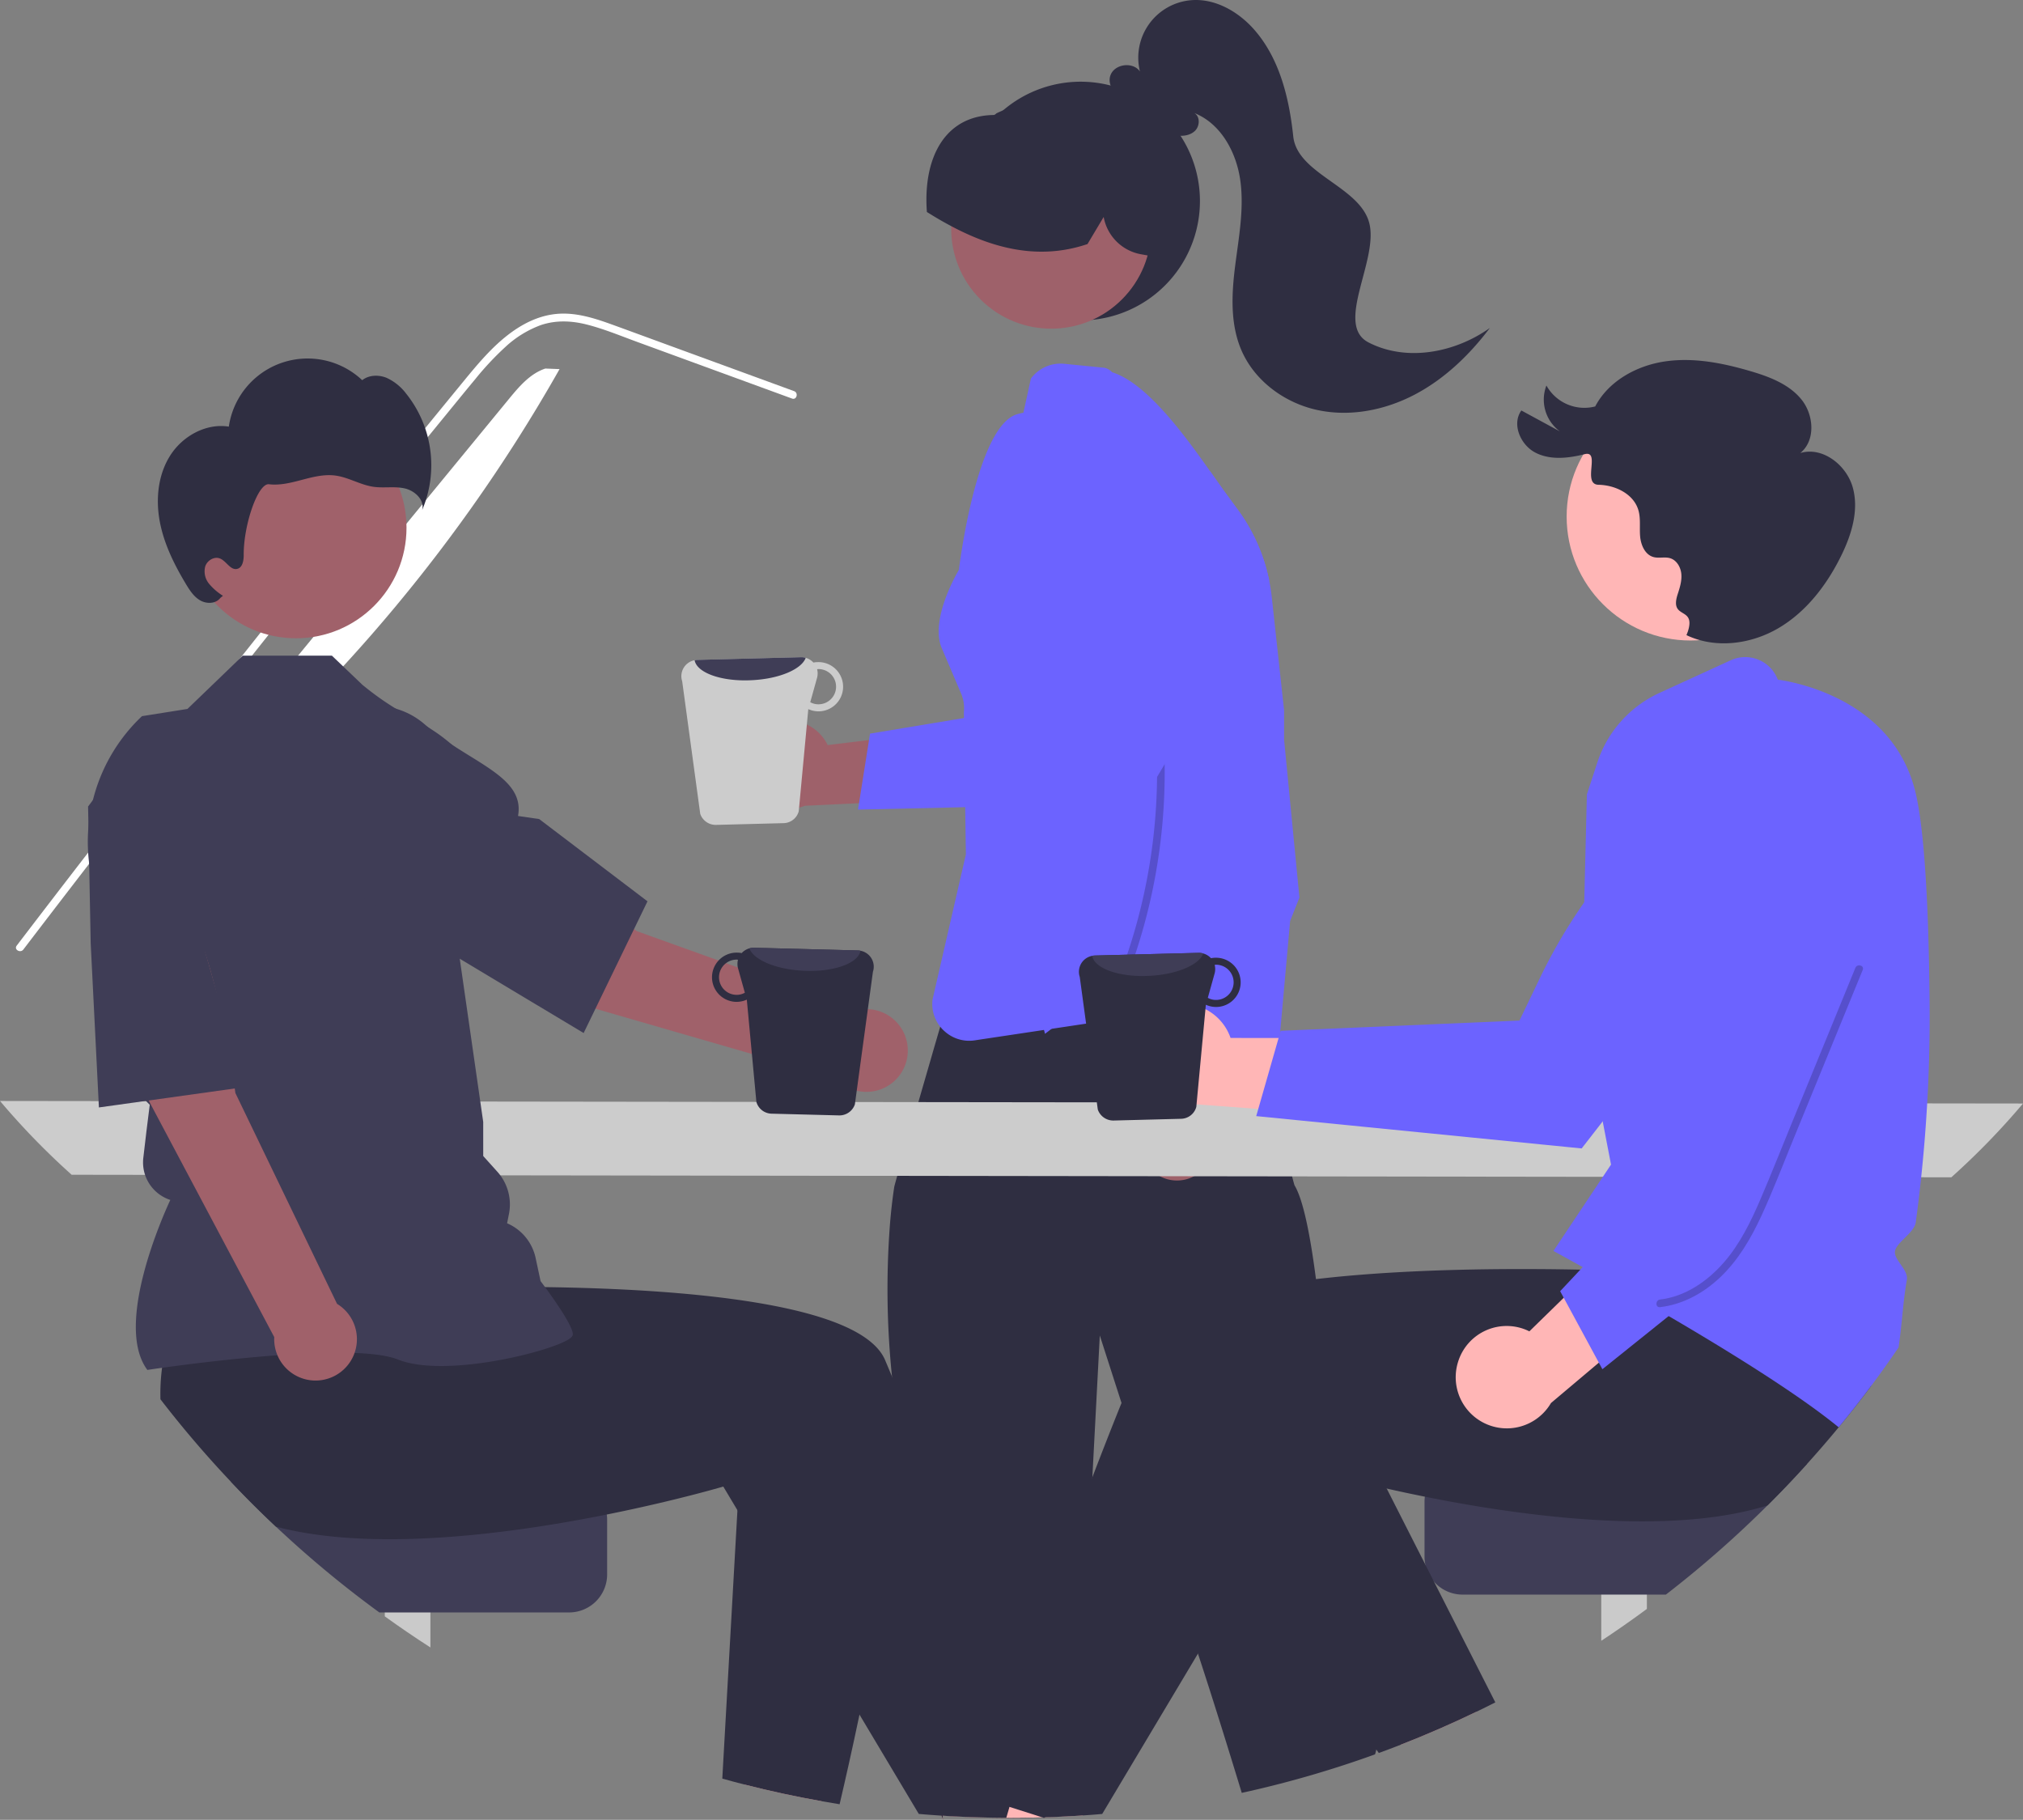 <svg xmlns="http://www.w3.org/2000/svg" width="793.82" height="714.067" viewBox="0 0 793.82 714.067">
  <rect x="0" y="0" width="793.82" height="714.067" fill="#808080" stroke="none"/>
  <g id="discussion" transform="translate(-408.39 -494.733)">
    <path id="Path_4" data-name="Path 4" d="M514.185,313.716,473.623,298.88l-20.139-7.366c-6.559-2.4-13.1-5.13-19.883-6.848-5.995-1.519-12.086-1.767-18,.229a41.477,41.477,0,0,0-14.037,8.7,113.908,113.908,0,0,0-11.513,12.295c-4.385,5.269-8.7,10.594-13.044,15.9q-26.863,32.853-53.376,65.991t-52.669,66.557q-26.221,33.5-52.081,67.282-3.168,4.138-6.33,8.281c-1.165,1.526-3.791.022-2.61-1.526Q236,494.257,262.411,460.416q26.479-33.922,53.324-67.557t54.052-66.976q6.778-8.307,13.579-16.595c3.824-4.661,7.606-9.372,11.8-13.711,7.7-7.963,17.319-15,28.834-15.191,6.77-.112,13.322,2.036,19.612,4.312,6.781,2.453,13.546,4.952,20.318,7.429l40.845,14.939,10.211,3.735c1.812.663,1.029,3.585-.8,2.915Z" transform="translate(205 337.4)" fill="#fff"/>
    <path id="Path_5" data-name="Path 5" d="M403.1,313.864c3.993-4.86,8.31-9.949,14.282-11.923l5.576.22A632.459,632.459,0,0,1,254.5,494.745Z" transform="translate(205 337.4)" fill="#fff"/>
    <path id="Path_6" data-name="Path 6" d="M674.243,236.212a46.82,46.82,0,1,1-80.53-32.474l.225-.225c.375-.393.749-.787,1.143-1.161a.018.018,0,0,0,.019-.019c.487-.449.974-.9,1.48-1.33a46.807,46.807,0,0,1,77.664,35.208Z" transform="translate(205 337.4)" fill="#2f2e41"/>
    <circle id="Ellipse_1" data-name="Ellipse 1" cx="39.26" cy="39.26" r="39.26" transform="translate(765.368 584.444) rotate(-45)" fill="#9e616a"/>
    <path id="Path_7" data-name="Path 7" d="M643.94,209.29a44.272,44.272,0,0,0-46.23-8.96q-.345.135-.69.3c-.01,0-.01.01-.02.01-.75.31-1.51.63-2.24.98l-.45.22v.06c-.08.06-.17.13-.26.19a1.535,1.535,0,0,1-.65.36c-7.55.1-13.7,2.66-18.26,7.61-6.09,6.6-8.95,17.27-8.07,30.05l.02.39.34.22c3.22,2.01,6.27,3.78,9.21,5.33,1.74.93,3.43,1.78,5.11,2.56.2.09.4.19.6.28,17,7.85,32.55,9.27,47.49,4.3l.28-.09,6.35-10.64a18.136,18.136,0,0,0,14.6,14.63l2.64.47,3.87.68.16-.73C661.58,240.21,656.03,220.84,643.94,209.29Z" transform="translate(205 337.4)" fill="#2f2e41"/>
    <path id="Path_8" data-name="Path 8" d="M740.387,291.691c-13.36-6.9,3.823-31.923.37-46.556s-28.317-19.339-29.9-34.291-5.31-30.371-15.176-41.717c-6.3-7.249-15.594-12.6-25.158-11.693A22.621,22.621,0,0,0,650.7,185.366c-2.723-3.859-9.77-3.022-11.515,1.367-1.551,3.9,1.875,8.628,5.907,8.973,5.276,6.515,11.317,13.43,19.582,14.744,2.663.423,5.655.113,7.6-1.754s2.1-5.6-.211-7c10.387,4.126,16.477,15.356,18.018,26.426s-.591,22.27-2,33.357-2.01,22.751,2.337,33.048c5.136,12.165,16.962,20.884,29.868,23.68s26.65.063,38.332-6.094S780.042,296.56,788,286.022C774.292,295.756,755.327,299.4,740.387,291.691Z" transform="translate(205 337.4)" fill="#2f2e41"/>
    <path id="Path_9" data-name="Path 9" d="M409.593,428,382.475,613.181,530.5,602.024,486.2,419.853Z" transform="translate(384 366)" fill="#ffb8b8"/>
    <path id="Path_10" data-name="Path 10" d="M743.45,843.81a17.808,17.808,0,0,1-.5,1.89,414.8,414.8,0,0,1-52.3,15.11c-3.74-12.3-10.91-35.59-17.19-54.64-5.13-15.55-9.66-28.27-11.24-29.86-4.39-4.37,0-10.2,0-10.2l-18.75-58.29-8.52-26.48-2.92,55.63-4.24,80.58-.12,2.26s-5.84,17.49-2.92,20.41-2.92,14.59-2.92,14.59l-1.68,15.31c-2.14.11-4.27.19-6.42.25l-.73.23-.6-.19q-4.335.135-8.7.17c-1.23.01-2.46.02-3.7.02-.58,0-1.16,0-1.74-.01q-12.585-.045-24.98-.82l-5.13-41.75-5.3-43.14s5.83-11.65,0-17.48c-3.51-3.51-1.75-8.61.22-12.11-1.22-5.41-2.89-13.73-5.14-26.05-.08-.41-.15-.83-.23-1.25q-1.065-5.865-1.91-11.5c-1-6.61-1.78-12.96-2.38-19.04a334.222,334.222,0,0,1-.84-59.27c.56-7.02,1.26-12.16,1.72-15.13.04-.28.47-1.85,1.17-4.33,1.1-3.97,2.91-10.27,4.94-17.32,1.08-3.74,2.22-7.69,3.35-11.62,1.97-6.81,3.93-13.56,5.51-19.02v-.03c1.39-4.79,2.5-8.57,3.08-10.55.28-.97.43-1.5.43-1.5s.31-.07.9-.2c1.83-.42,6.35-1.43,12.61-2.78,6.53-1.38,14.94-3.13,24.18-4.91,7.91-1.52,16.43-3.07,24.9-4.46,3.04-.49,6.08-.97,9.08-1.42,18.53-2.76,35.54-4.33,43.6-2.54a15.017,15.017,0,0,1,1.65.45,8.2,8.2,0,0,1,1.57.71c.25.15,2.67,9.59,5.76,21.89.03.12.06.25.09.37.93,3.72,1.92,7.68,2.93,11.73,1.03,4.13,2.07,8.34,3.09,12.44,3.03,12.18,5.83,23.45,7.27,28.97.55,2.14.91,3.41.99,3.55,3.38,5.63,6.14,19.43,8.38,36.74,2,15.45,3.59,33.7,4.82,51.43.61,8.77,1.13,17.42,1.57,25.54,1.49,27.32,2.09,48.65,2.09,48.65s2.23,17.78,6.66,26.17a12.758,12.758,0,0,0,2.07,2.97c2.95,2.95,3.29,5.51,2.9,7.33a6.058,6.058,0,0,1-1.04,2.38,3.946,3.946,0,0,1-.39.49,11.35,11.35,0,0,0,2.92,10.2C744.2,837.23,743.97,841.31,743.45,843.81Z" transform="translate(205 337.4)" fill="#2f2e41"/>
    <path id="Path_11" data-name="Path 11" d="M694.96,397.21q-.255-1.89-.54-3.81c-.11-.82-.24-1.64-.36-2.45-1.27-8.18,4.02-15.18-2.83-20.84a14.54,14.54,0,0,1-3.83-4.78l-1.57-3.16-2.89-5.86-6.32-12.74-1.09-2.19a14.044,14.044,0,0,0-1.06-1.79,14.447,14.447,0,0,0-4.51-4.22l-15.7-9.36a14.488,14.488,0,0,1-5.62-6.09l-.39-.8c-1.73-3.55-4.83-12.04-8.5-15.73l-.01-.01a5.38,5.38,0,0,0-3.08-1.75l-15.63-1.55a14.493,14.493,0,0,0-13.11,5.79l-.43,1.95-2.51,11.43-.14.03c-.74.17-1.48.34-2.21.55-16.21,4.43-22.97,61.1-22.97,61.1s-11.35,18.73-6.89,30.32l7.96,18.69a2.248,2.248,0,0,1,.14.44,14.39,14.39,0,0,1,.74,6.35l.01.73.02,1.61.06,4.13.19,13.7.24,17.15.21,14.61.07,3.89L569.3,549.6a14.351,14.351,0,0,0,3.03,10.57l.01.01a13.464,13.464,0,0,0,.92,1.06l.01.01c.31.32.63.61.96.9a14.383,14.383,0,0,0,11.66,3.39l1.75-.27h.01l25.4-3.81h.02l2.94-.44h.02l28.43-4.27h.02l4.87-.74c.39-.05.77-.1,1.16-.13l26.03-1.79a14.676,14.676,0,0,0,1.78-.23h.01a14.539,14.539,0,0,0,10.47-8.37,12.887,12.887,0,0,0,.89-2.67,15.046,15.046,0,0,0,.37-3.03l.29-24.52.99-79.24a14.264,14.264,0,0,1,2.18-7.47C697.13,422.8,696.72,410.46,694.96,397.21Z" transform="translate(205 337.4)" fill="#6c63ff"/>
    <path id="Path_12" data-name="Path 12" d="M651.317,608.843A14.049,14.049,0,0,1,665.1,592.29l16.24-47.209,15.834,20.55-17.849,41.68a14.125,14.125,0,0,1-28.011,1.531Z" transform="translate(205 337.4)" fill="#9e616a"/>
    <path id="Path_13" data-name="Path 13" d="M713.28,509.52l-3.65,9.2-5.1,56.91a16.049,16.049,0,0,0-4.49,1.89,15.759,15.759,0,0,0-6.65,18.42l1.5,4.5-11.15-3.43-18.33-5.63-21.61-6.64,3.66-11.87a17.665,17.665,0,0,0-4.39-17.71l1.37-10.25.81-6.09-9.89,7.51-19.34,14.69h-.01l-2.56,1.95s-.14-.52-.4-1.51c-.49-1.91-1.41-5.57-2.59-10.67a648.1,648.1,0,0,1-12.89-77.09c-.6-5.84-1.12-11.82-1.54-17.89-.43-6.25-.75-12.59-.92-18.97-1.44-51.93,6.54-106.37,39.89-134.21a15.912,15.912,0,0,1,4.75.76c13.5,4.15,28.31,24.43,38.55,38.94,2.42,3.43,4.58,6.53,6.41,9.02l4.43,6.03a70.567,70.567,0,0,1,12.27,27.71q.645,3.18,1.01,6.44l4.84,44.52v11.47Z" transform="translate(205 337.4)" fill="#6c63ff"/>
    <path id="Path_14" data-name="Path 14" d="M203.39,589.327a289,289,0,0,0,28.12,28.95l737.58,1a289,289,0,0,0,28.12-28.95Z" transform="translate(205 337.4)" fill="#ccc"/>
    <path id="Path_15" data-name="Path 15" d="M603.7,870.58c-1.23.01-2.46.02-3.7.02-.58,0-1.16,0-1.74-.01q-12.585-.045-24.98-.82l.2,1.63-.71-1.66-15.85-36.9,11.23-4.82,20.6-8.85L595,840.66l5.98,20.58,1.78,6.1Z" transform="translate(205 337.4)" fill="#ffb6b6"/>
    <path id="Path_16" data-name="Path 16" d="M530.27,827.74l-4.48,36.33q-15.285-2.7-30.17-6.51V827.75Z" transform="translate(205 337.4)" fill="#ffb6b6"/>
    <path id="Path_17" data-name="Path 17" d="M372.28,760.78v42.97q-9.12-5.865-17.9-12.2V760.78Z" transform="translate(205 337.4)" fill="#cacaca"/>
    <path id="Path_18" data-name="Path 18" d="M441.63,753.62v21.47a14.924,14.924,0,0,1-14.91,14.92H352.24a422.121,422.121,0,0,1-40.59-33.67q-9.105-8.55-17.68-17.64H426.72a14.93,14.93,0,0,1,14.91,14.92Z" transform="translate(205 337.4)" fill="#3f3d56"/>
    <path id="Path_19" data-name="Path 19" d="M616.18,869.59l-2.45.78-.73.23-.6-.19q-4.335.135-8.7.17c-1.23.01-2.46.02-3.7.02-.58,0-1.16,0-1.74-.01q-12.585-.045-24.98-.82l.2,1.63-.71-1.66c-2.96-.2-5.91-.41-8.85-.67L540.65,830.1l-47.89-80.19-5.55-9.29s-18.93,5.6-45.72,10.97c-20.19,4.06-44.84,7.97-69.21,9.25-6.01.32-12,.48-17.9.43-15.25-.1-29.9-1.53-42.73-4.93q-9.105-8.55-17.68-17.64a421.262,421.262,0,0,1-27.62-32.33,78.009,78.009,0,0,1,.63-12.34c.09-.68.18-1.37.29-2.07L270,645.6l20.28-2.68,30.86-4.08,33.43-4.42,3.68,28.82s26.03-1.32,59.01-.88c52.97.72,123.85,6,133.45,28.66.9,2.13,1.8,4.28,2.7,6.43,18.64,44.65,35.76,92.22,47.39,126.02,2.22,6.44,4.23,12.37,6.02,17.69C612.73,858.73,616.18,869.59,616.18,869.59Z" transform="translate(205 337.4)" fill="#2f2e41"/>
    <path id="Path_20" data-name="Path 20" d="M559.48,716.57q-.735,6.36-1.55,12.67c-4.8,37.21-11.41,72.75-17.28,100.86-2.87,13.72-5.57,25.66-7.8,35.17q-3.54-.555-7.06-1.2-15.285-2.7-30.17-6.51-4.425-1.125-8.8-2.35l5.94-105.3,1.96-34.83,61.07,1.41Z" transform="translate(205 337.4)" fill="#2f2e41"/>
    <path id="Path_21" data-name="Path 21" d="M657.675,553.7a19.952,19.952,0,0,1,28.586,10.9l70.9.084-20.32,30.735-64.215-4.792A20.06,20.06,0,0,1,657.675,553.7Z" transform="translate(205 337.4)" fill="#ffb6b6"/>
    <path id="Path_22" data-name="Path 22" d="M696.331,595.264l127.7,12.686.337-.431c.644-.823,64.566-82.646,75.305-102.124a58.89,58.89,0,0,0,6.82-38.571l-.073-.324-.254-.215a29.885,29.885,0,0,0-37.369-.819,211.683,211.683,0,0,0-61.088,75.483l-8.079,16.821-93.711,4.02Z" transform="translate(205 337.4)" fill="#6c63ff"/>
    <path id="Path_23" data-name="Path 23" d="M647.08,825.84l-18.82,43.82q-4.05.285-8.11.46c-2.14.11-4.27.19-6.42.25l-.73.23-.6-.19q-4.335.135-8.7.17c-1.23.01-2.46.02-3.7.02-.58,0-1.16,0-1.74-.01l1.25-4.28,1.47-5.07,5.84-20.08,8.43-28.99,12.54,5.38Z" transform="translate(205 337.4)" fill="#ffb6b6"/>
    <path id="Path_24" data-name="Path 24" d="M782.69,829q-14.5,7.005-29.6,12.89l-9.84-16.55,31.72-13.93Z" transform="translate(205 337.4)" fill="#ffb6b6"/>
    <path id="Path_25" data-name="Path 25" d="M849.62,753.78v34.86q-8.775,6.48-17.9,12.5V753.78Z" transform="translate(205 337.4)" fill="#cacaca"/>
    <path id="Path_26" data-name="Path 26" d="M912.5,731.7q-7.545,8.37-15.54,16.31a421.18,421.18,0,0,1-39.88,35h-79.8a14.881,14.881,0,0,1-11.191-5.071l-.009-.029a14.726,14.726,0,0,1-3.36-6.6l-.01-.02a15.3,15.3,0,0,1-.34-3.2V746.62a14.93,14.93,0,0,1,14.91-14.92Z" transform="translate(205 337.4)" fill="#3f3d56"/>
    <path id="Path_27" data-name="Path 27" d="M945.38,647.9l-8.65,37.06a77.9,77.9,0,0,1,.84,16.24q-6.15,8.25-12.69,16.17-6.03,7.305-12.38,14.33-7.545,8.37-15.54,16.31c-13.88,4.36-30.24,6.14-47.34,6.26-5.9.05-11.89-.11-17.9-.43-24.37-1.28-49.02-5.19-69.21-9.25-5.34-1.06-10.36-2.14-14.98-3.19-8.75-1.97-16.07-3.81-21.37-5.21-5.97-1.56-9.37-2.57-9.37-2.57l-22.71,38.03-20.62,34.52-37.57,62.91q-3.81.345-7.63.58-4.05.285-8.11.46c-2.14.11-4.27.19-6.42.25l-.73.23-.6-.19-9.64-3.07-3.25-1.03-11.69-3.72s2.61-8.22,7.18-21.93c1.68-5.03,3.62-10.81,5.8-17.19,7.87-23.06,18.78-54.03,31.23-86.5,3.69-9.64,7.51-19.42,11.44-29.15,3.22-7.99,6.5-15.95,9.82-23.8,5.77-13.61,33.65-20.95,66.48-24.8,1.67-.19,3.35-.38,5.04-.56,16.73-1.76,34.48-2.67,51.08-3.09,8.31-.21,16.33-.29,23.79-.3q3.615,0,7.03.02h.01c6.15.03,11.81.12,16.79.22.97.02,1.91.05,2.83.07h.01c.62.01,1.23.03,1.83.04,10.89.28,17.57.62,17.57.62l2.59-20.32.53-4.1.5-3.9v-.01l.06-.49.41-.01,7.2-.14,60.52-1.18,33.06-.65Z" transform="translate(205 337.4)" fill="#2f2e41"/>
    <path id="Path_28" data-name="Path 28" d="M790.15,825.3c-2.47,1.26-4.96,2.5-7.46,3.7q-14.5,7.005-29.6,12.89c-2.87,1.13-5.75,2.22-8.66,3.27-.32-.45-.65-.9-.98-1.35-13.88-19.05-31.52-44.19-49.37-72.16-7.47-11.7-14.98-23.9-22.27-36.36l52.78-24.64,5.92-2.76,17.02,33.51,15.18,29.89,3.38,6.65Z" transform="translate(205 337.4)" fill="#2f2e41"/>
    <circle id="Ellipse_2" data-name="Ellipse 2" cx="48.625" cy="48.625" r="48.625" transform="translate(1023.137 648.801)" fill="#ffb6b6"/>
    <path id="Path_29" data-name="Path 29" d="M865.153,406.54c11.369,5.455,25.362,3.607,36.216-2.811s18.842-16.884,24.424-28.191c4.088-8.281,7.058-17.764,4.691-26.69s-11.812-16.405-20.66-13.762c6.062-4.881,5.355-14.947.457-21s-12.627-8.956-20.095-11.148c-10.838-3.181-22.226-5.426-33.4-3.8s-22.182,7.679-27.442,17.674A17.039,17.039,0,0,1,810.2,308.6a15.437,15.437,0,0,0,5.307,18.009l-15.138-8.213c-3.859,5.349-.352,13.508,5.506,16.538s12.94,2.222,19.334.6-1.15,11.884,5.445,12.014,13.728,3.581,15.616,9.9c.989,3.31.413,6.865.7,10.307s1.941,7.261,5.277,8.158c2.108.567,4.414-.184,6.5.445,2.591.78,4.171,3.552,4.4,6.248s-.618,5.355-1.452,7.929c-3.3,10.172,7.29,4.47,3.99,14.642Z" transform="translate(205 337.4)" fill="#2f2e41"/>
    <path id="Path_30" data-name="Path 30" d="M960.56,550.17c-.4-40.16-2.22-67.53-5.4-81.36-8.54-37.18-47.99-43.96-54.17-44.8a13.645,13.645,0,0,0-18.45-7.61l-28.03,12.84a45.664,45.664,0,0,0-24.27,27.1l-4.16,12.7-2.09,85.23,6.9,35.85.01.02,4.65,24.15-3.2,4.8-18.27,27.4-.31.48-.01.01-.8,1.19c1.11.61,2.21,1.21,3.29,1.81q4.2,2.31,8.19,4.53c.64.36,1.27.71,1.9,1.07h.01c.4.22.8.44,1.19.66q14.97,8.37,27.25,15.51c1.14.66,2.27,1.32,3.38,1.97,37.8,22.11,56.96,35.65,66.71,43.65q6.54-7.92,12.69-16.17,5.58-7.455,10.81-15.17c.61-4.02,1.02-8.04,1.42-11.98.48-4.74.98-9.65,1.82-14.48.37-2.14-1.05-4.17-2.42-6.13-1.27-1.83-2.47-3.55-2.22-5.17.26-1.67,2.1-3.49,3.89-5.26,1.95-1.94,3.97-3.94,4.26-6.05q1.2-8.82,2.13-17.7,1.53-14.445,2.35-28.98Q960.765,570.21,960.56,550.17Z" transform="translate(205 337.4)" fill="#6c63ff"/>
    <path id="Path_31" data-name="Path 31" d="M775.462,691.93a19.952,19.952,0,0,1,28.05-12.213l50.715-49.551,6.987,36.176L811.984,707.85a20.06,20.06,0,0,1-36.522-15.92Z" transform="translate(205 337.4)" fill="#ffb6b6"/>
    <path id="Path_32" data-name="Path 32" d="M832.163,694.578l100.109-80.286-.061-.543c-.116-1.039-11.7-104.222-17.654-125.652a58.891,58.891,0,0,0-22.116-32.328l-.279-.18-.332.024a29.885,29.885,0,0,0-27.271,25.561,211.682,211.682,0,0,0,9.171,96.671l6,17.671L815.59,663.957Z" transform="translate(205 337.4)" fill="#6c63ff"/>
    <circle id="Ellipse_3" data-name="Ellipse 3" cx="43.388" cy="43.388" r="43.388" transform="translate(481.126 658.402)" fill="#a0616a"/>
    <path id="Path_33" data-name="Path 33" d="M261.221,694.864l-.237-.332c-12.639-17.7,6.37-60.216,9.237-66.38h0a15.475,15.475,0,0,1-10.592-16.527l1.236-10.506,1.288-10.3-9.229-9.229-.026-.23-5.311-46.474-7.723-30.868A67.768,67.768,0,0,1,259.1,438.337L276.95,435.5l21.694-20.9h34.984l12,11.461c23.583,19.331,29.182,10.934,55.775,47.324l-19.041,50.165L393,597.537l.006,13.39,5.543,6.16A19.17,19.17,0,0,1,403.1,633.67l-.729,3.645h0a19.17,19.17,0,0,1,11.193,13.6L415.508,660c1.666,2.2,12.66,16.857,12.66,20.865,0,.6-.444,1.183-1.4,1.828-7.492,5.073-48.9,15.417-67.233,8.082-19.523-7.806-97.132,3.9-97.914,4.024Z" transform="translate(205 337.4)" fill="#3f3d56"/>
    <path id="Path_34" data-name="Path 34" d="M239.178,518.859l36.076-7.062c13.342,19.925,20.5,74.407,20.5,74.407l39.886,82.719a16.23,16.23,0,1,1-24.636,13.049l-52.022-98.007Z" transform="translate(205 337.4)" fill="#a0616a"/>
    <path id="Path_35" data-name="Path 35" d="M238.976,527.419,237.95,473.8l16.977-22.713a29.845,29.845,0,0,1,29.379-11.371h0a29.775,29.775,0,0,1,23.818,32.944c-2.882,22.7-9.424,51.118-24.225,57.547l-.15.065,15.34,53.649L242.2,591.866Z" transform="translate(205 337.4)" fill="#3f3d56"/>
    <path id="Path_36" data-name="Path 36" d="M453.239,522.681s-43.294-33.841-66.776-38.7L365.68,514.3l56.207,34.445,109.431,31.641a16.231,16.231,0,1,0,8.347-26.661Z" transform="translate(205 337.4)" fill="#a0616a"/>
    <path id="Path_37" data-name="Path 37" d="M377.069,529.481l-45.119-28.99-9.421-26.746a29.845,29.845,0,0,1,6.9-30.737h0a29.775,29.775,0,0,1,40.626-1.453c17.26,15.03,39.5,20.068,36.606,35.943l8.31,1.214,42.493,32.272L432.409,562.67Z" transform="translate(205 337.4)" fill="#3f3d56"/>
    <path id="Path_38" data-name="Path 38" d="M270.3,335.881c4.872-7.537,14.015-12.561,22.878-11.149a31.242,31.242,0,0,1,52.347-18.223c2.61-2.076,6.4-2.186,9.5-.951a20.031,20.031,0,0,1,7.718,6.2,44.957,44.957,0,0,1,6.291,45.736c1.083-3.938-2.863-7.642-6.851-8.526s-8.169-.048-12.213-.623c-5.182-.737-9.841-3.744-15.031-4.42-4.362-.569-8.749.55-13,1.671s-8.629,2.264-13,1.745-10,16.037-9.92,27.7c.014,2.21-.441,5.047-2.6,5.516-2.659.577-4.2-3.093-6.732-4.093-2.255-.891-4.959.76-5.744,3.055a7.635,7.635,0,0,0,1.458,6.837,22.561,22.561,0,0,0,5.47,4.745l-1.043.867c-1.734,2.291-5.331,2.39-7.831.973s-4.142-3.939-5.622-6.4c-4.624-7.691-8.681-15.887-10.313-24.712S265.428,343.419,270.3,335.881Z" transform="translate(205 337.4)" fill="#2f2e41"/>
    <path id="Path_39" data-name="Path 39" d="M651.335,408.8a220.46,220.46,0,0,1,6.042,56.014,223.7,223.7,0,0,1-8.207,55.75,217.8,217.8,0,0,1-10.807,30.018c-.78,1.748,1.8,3.276,2.59,1.514a223.545,223.545,0,0,0,16.453-54.936,227.007,227.007,0,0,0,2.079-57.335A222.943,222.943,0,0,0,654.228,408c-.452-1.876-3.346-1.082-2.893.8Z" transform="translate(205 337.4)" opacity="0.2"/>
    <path id="Path_40" data-name="Path 40" d="M931.428,537.1,906.35,598.32c-4.036,9.852-7.952,19.765-12.153,29.549-3.782,8.809-8.095,17.656-14.46,24.919-6.425,7.33-15.068,13.281-24.941,14.443-1.894.223-1.917,3.226,0,3,9.019-1.062,17.1-5.546,23.631-11.747,7.06-6.705,12.035-15.246,16.1-24.012,4.527-9.769,8.376-19.871,12.457-29.832l12.822-31.3L934.321,537.9c.731-1.785-2.17-2.563-2.893-.8Z" transform="translate(205 337.4)" opacity="0.2"/>
    <path id="Path_41" data-name="Path 41" d="M634.16,592.668A6.416,6.416,0,0,0,640.343,597l26.492-.682a6.329,6.329,0,0,0,5.981-4.657l3.749-40.087a9.794,9.794,0,0,0,4.238.871,9.661,9.661,0,0,0-.485-19.317,8.181,8.181,0,0,0-1.736.18,6.547,6.547,0,0,0-4.874-2.1l-40.75,1.052a5.857,5.857,0,0,0-1.005.125,6.365,6.365,0,0,0-4.873,8.265Zm43.174-43.817L680,539.3a6.507,6.507,0,0,0,.02-3.375c.13,0,.244-.062.373-.062a6.91,6.91,0,1,1,.324,13.817,6.505,6.505,0,0,1-3.385-.828Z" transform="translate(205 337.4)" fill="#2f2e41"/>
    <path id="Path_42" data-name="Path 42" d="M631.952,532.382c.868,4.964,10.629,8.454,22.366,7.847,10.793-.5,19.617-4.287,21.234-8.779a6.024,6.024,0,0,0-1.844-.246l-40.75,1.052a5.858,5.858,0,0,0-1.005.125Z" transform="translate(205 337.4)" fill="#3f3d56"/>
    <path id="Path_43" data-name="Path 43" d="M545.922,538.646a6.365,6.365,0,0,0-4.873-8.265,5.857,5.857,0,0,0-1.005-.125L499.293,529.2a6.547,6.547,0,0,0-4.874,2.1,8.185,8.185,0,0,0-1.736-.181,9.661,9.661,0,1,0-.485,19.317,9.794,9.794,0,0,0,4.238-.871l3.749,40.087a6.328,6.328,0,0,0,5.981,4.657l26.492.682a6.416,6.416,0,0,0,6.183-4.331Zm-53.64,9.033a6.91,6.91,0,1,1,.324-13.817c.129,0,.244.062.373.062A6.507,6.507,0,0,0,493,537.3l2.668,9.553a6.5,6.5,0,0,1-3.385.828Z" transform="translate(205 337.4)" fill="#2f2e41"/>
    <path id="Path_44" data-name="Path 44" d="M541.048,530.382c-.868,4.964-10.629,8.454-22.366,7.847-10.793-.5-19.617-4.287-21.234-8.779a6.022,6.022,0,0,1,1.844-.246l40.75,1.052a5.859,5.859,0,0,1,1.005.125Z" transform="translate(205 337.4)" fill="#3f3d56"/>
    <path id="Path_45" data-name="Path 45" d="M502.429,443.3a17.294,17.294,0,0,1,25.741,6.374l61.014-7.381-14.253,28.58L519.177,473.5a17.388,17.388,0,0,1-16.748-30.2Z" transform="translate(205 337.4)" fill="#9e616a"/>
    <path id="Path_46" data-name="Path 46" d="M701.41,385.09c-1.8,3.53-3.99,7.64-6.45,12.12-8.64,15.79-20.51,36.17-29.65,51.68-7.81,13.23-13.64,22.93-13.8,23.2l-.25.4-53.69,1.21-11.52.26-3.92.09-42.07.95.4-2.5,3.93-24.78.4-2.53,36.85-6.12,13.47-2.23,29.88-4.96,5.19-15.32a183.456,183.456,0,0,1,44.62-71.37c.59-.57,1.19-1.11,1.82-1.62.55-.44,1.11-.86,1.68-1.24,2.42,3.43,4.58,6.53,6.41,9.02l4.43,6.03A70.566,70.566,0,0,1,701.41,385.09Z" transform="translate(205 337.4)" fill="#6c63ff"/>
    <path id="Path_47" data-name="Path 47" d="M478.16,476.668A6.416,6.416,0,0,0,484.343,481l26.492-.682a6.329,6.329,0,0,0,5.981-4.657l3.749-40.087a9.794,9.794,0,0,0,4.238.871,9.661,9.661,0,0,0-.485-19.317,8.185,8.185,0,0,0-1.736.181,6.548,6.548,0,0,0-4.874-2.1l-40.751,1.052a5.852,5.852,0,0,0-1.005.125,6.364,6.364,0,0,0-4.873,8.265Zm43.173-43.817L524,423.3a6.506,6.506,0,0,0,.02-3.375c.129,0,.244-.062.373-.062a6.91,6.91,0,0,1,.323,13.817,6.505,6.505,0,0,1-3.385-.828Z" transform="translate(205 337.4)" fill="#ccc"/>
    <path id="Path_48" data-name="Path 48" d="M475.952,416.382c.868,4.964,10.629,8.454,22.366,7.847,10.793-.5,19.618-4.287,21.234-8.779a6.026,6.026,0,0,0-1.844-.246l-40.75,1.052a5.853,5.853,0,0,0-1.005.125Z" transform="translate(205 337.4)" fill="#3f3d56"/>
  </g>
</svg>
